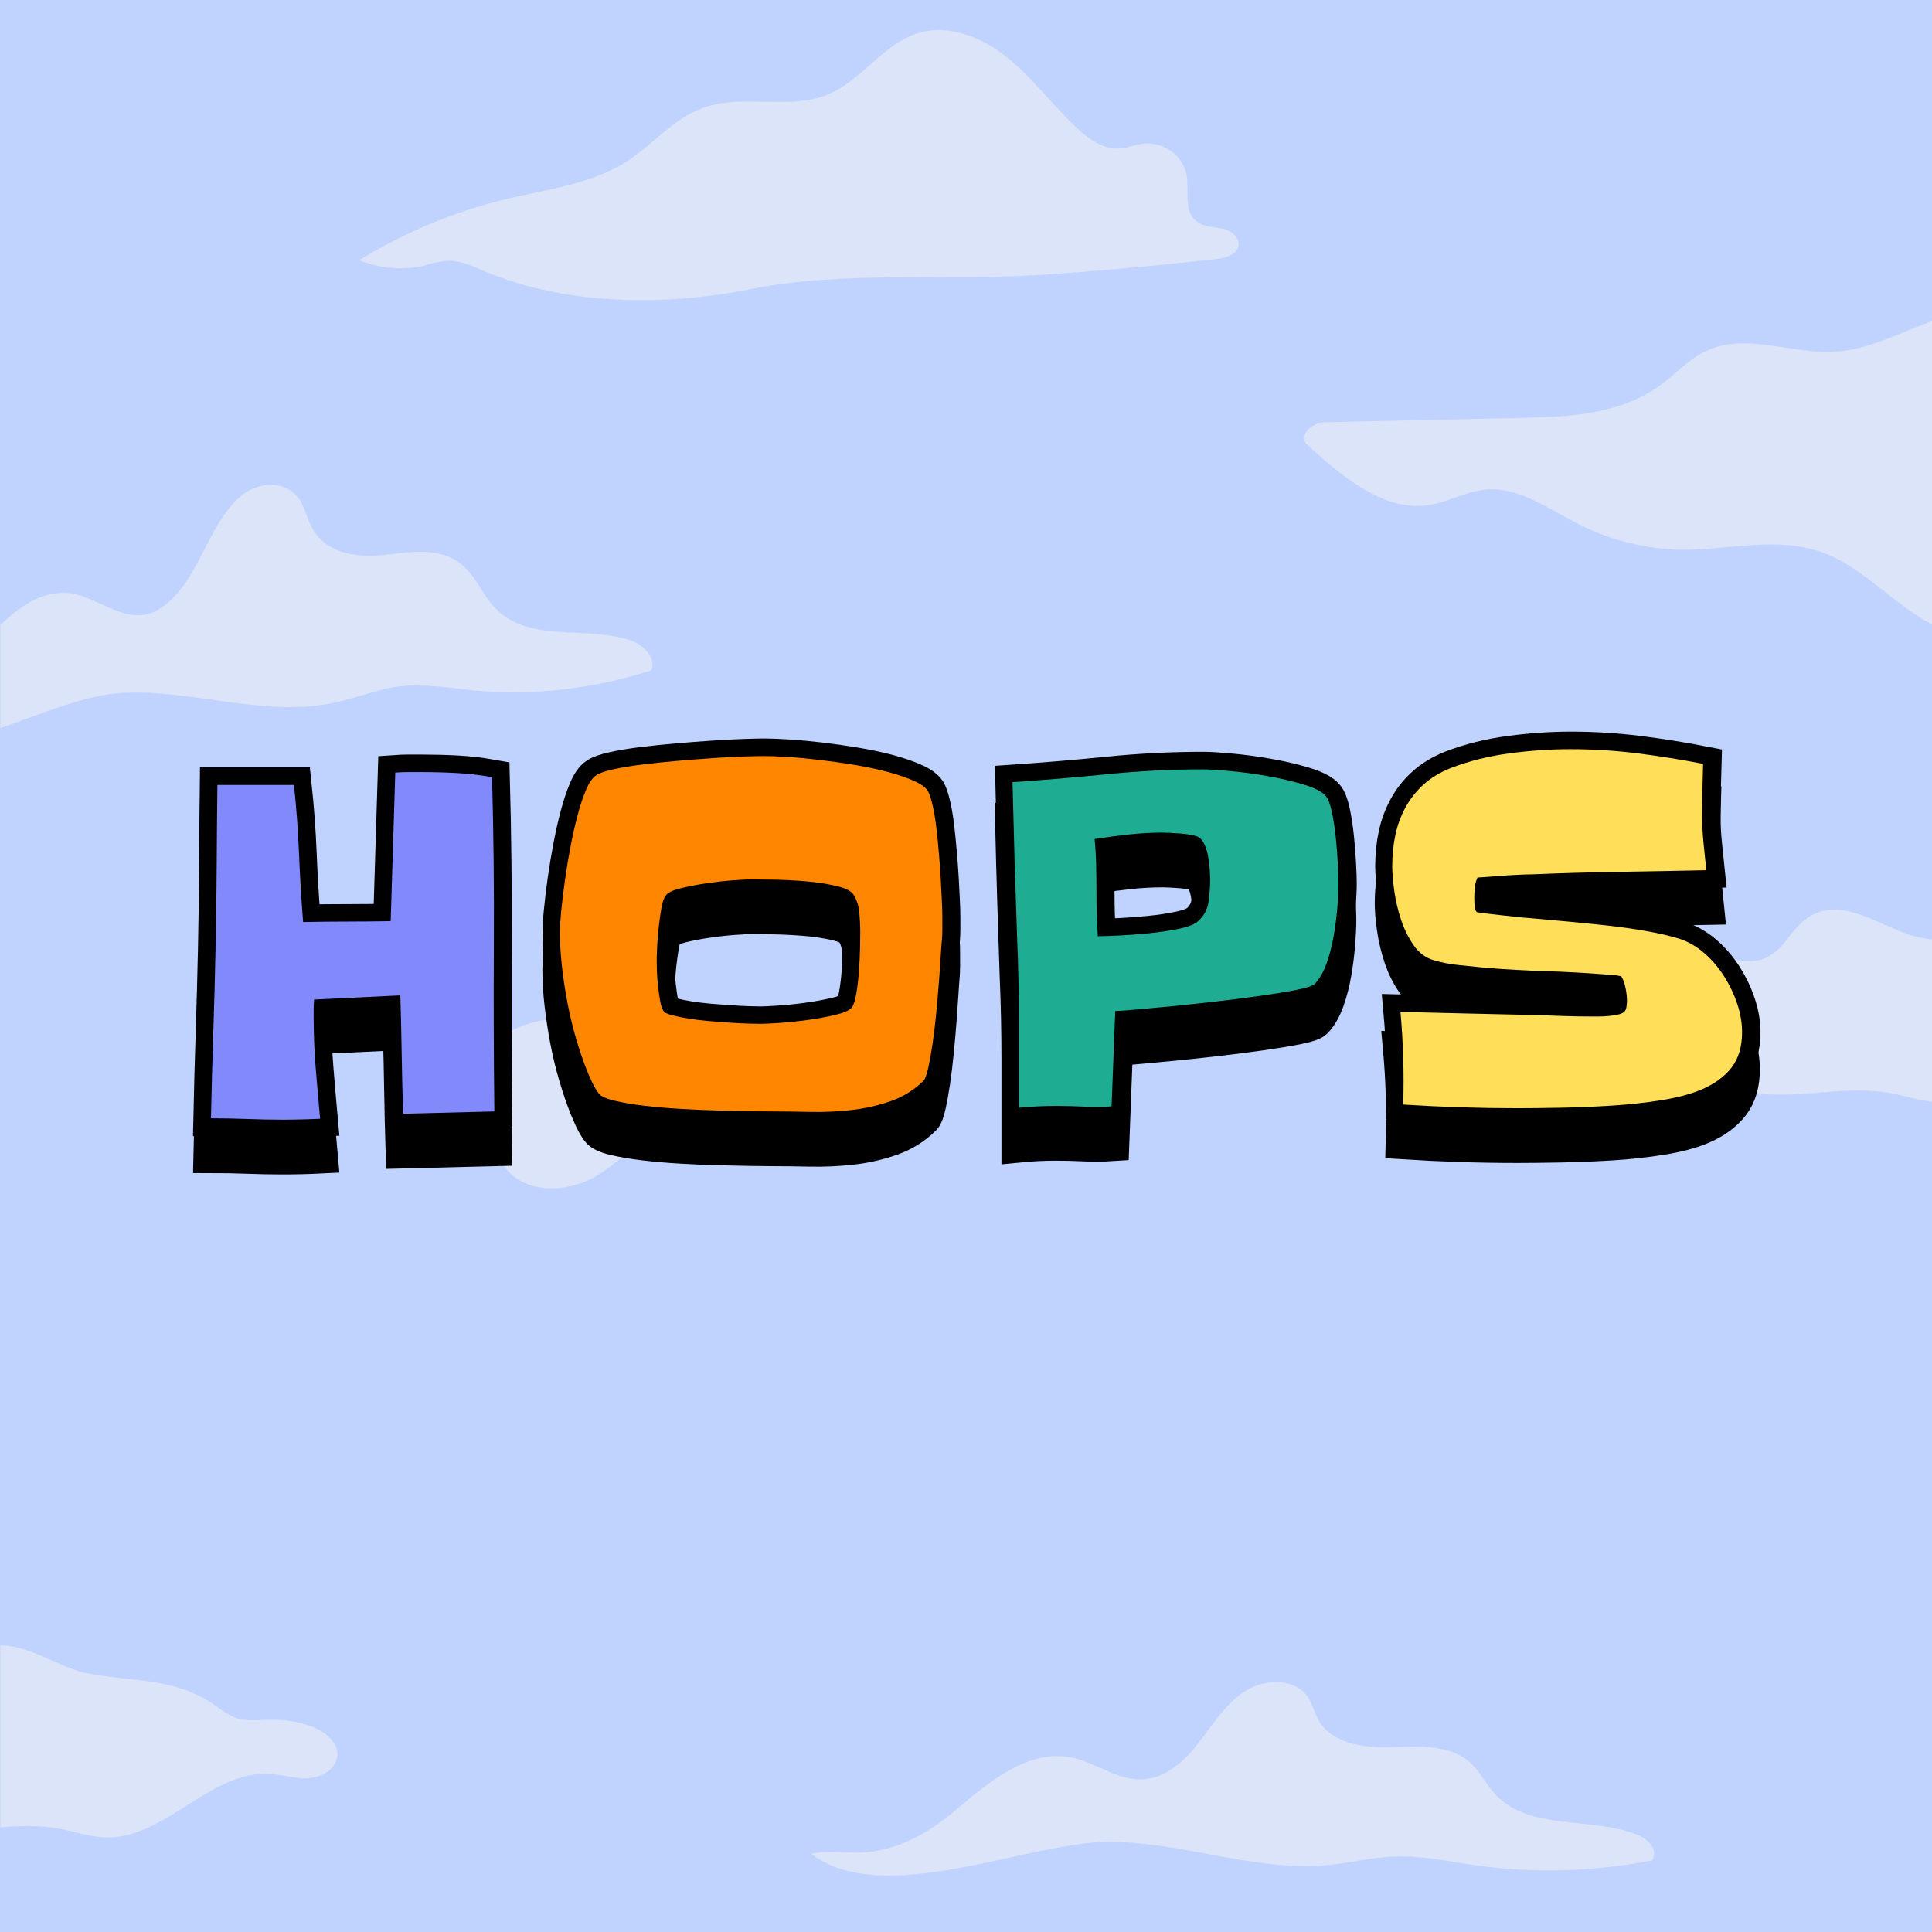 <svg xmlns="http://www.w3.org/2000/svg" xmlns:xlink="http://www.w3.org/1999/xlink" width="1080" zoomAndPan="magnify" viewBox="0 0 810 810" height="1080" preserveAspectRatio="xMidYMid meet" version="1.0"><defs><filter x="0%" y="0%" width="100%" height="100%" id="f3858936a3"><feColorMatrix values="0 0 0 0 1 0 0 0 0 1 0 0 0 0 1 0 0 0 1 0" color-interpolation-filters="sRGB"/></filter><g/><mask id="b209c3c0ce"><g filter="url(#f3858936a3)"><rect x="-81" width="972" fill="#000000" y="-81" height="972" fill-opacity="0.54"/></g></mask><clipPath id="a6bc23f95a"><path d="M 0 3 L 810 3 L 810 778 L 0 778 Z M 0 3 " clip-rule="nonzero"/></clipPath><clipPath id="f6b25be2c0"><rect x="0" width="810" y="0" height="792"/></clipPath></defs><rect x="-81" width="972" fill="#ffffff" y="-81" height="972" fill-opacity="1"/><rect x="-81" width="972" fill="#bfd3fe" y="-81" height="972" fill-opacity="1"/><g mask="url(#b209c3c0ce)"><g transform="matrix(1, 0, 0, 1, 0, 9)"><g clip-path="url(#f6b25be2c0)"><g clip-path="url(#a6bc23f95a)"><path fill="#f2f2f2" d="M 150.59 100.082 C 170.094 88.148 191.203 79.426 213.457 74.145 C 230.438 70.242 248.332 67.949 263.016 58.539 C 273.801 51.422 282.52 40.633 294.68 36.273 C 311.43 30.074 330.93 37.422 347.223 30.535 C 361.445 24.566 370.395 9.188 385.078 4.828 C 398.156 0.926 412.383 6.895 422.938 15.613 C 433.492 24.336 441.75 35.586 451.848 44.996 C 456.895 49.586 462.859 53.719 469.516 53.258 C 472.957 53.027 476.168 51.422 479.609 51.191 C 488.098 50.504 495.672 56.012 497.508 64.277 C 498.652 70.934 496.129 79.652 501.637 83.785 C 504.617 86.082 508.52 86.082 512.191 86.77 C 515.863 87.457 519.762 90.211 519.305 93.883 C 518.844 97.785 513.797 99.164 509.895 99.621 C 485.117 102.379 460.336 104.672 435.559 106.281 C 396.094 108.805 353.418 104.441 314.641 112.246 C 279.309 119.363 237.32 119.133 203.59 104.902 C 198.543 102.836 193.496 100.312 187.988 100.312 C 184.547 100.543 181.105 101.23 177.895 102.379 C 168.488 104.441 159.078 103.523 150.59 100.082 Z M 344.008 456.77 C 347.91 457.23 351.812 459.297 355.711 459.984 C 365.578 461.59 374.527 454.016 382.328 446.672 C 383.473 444.148 380.262 442.312 377.969 442.312 L 336.207 441.395 C 325.883 441.164 314.871 440.703 306.152 434.047 C 303.629 431.754 300.645 429.457 297.891 427.621 C 289.172 422.801 278.848 427.852 269.211 427.16 C 261.41 426.703 254.07 422.113 246.496 419.816 C 234.105 416.375 221.027 418.441 210.246 425.555 C 199.461 432.441 193.039 445.754 180.188 448.051 C 176.289 448.738 172.387 448.508 168.715 450.344 C 164.586 452.41 162.52 457 163.211 461.59 C 164.355 465.492 168.027 467.328 171.242 468.477 C 183.172 472.84 196.02 474.902 208.867 474.676 C 211.852 484.316 220.801 488.676 229.059 489.133 C 236.859 489.594 244.434 487.527 251.086 483.398 C 257.738 479.266 263.707 472.84 270.816 469.855 C 280.914 465.723 291.695 469.164 302.25 468.938 C 309.824 468.707 316.938 466.871 323.82 463.656 C 330.242 460.902 336.898 455.852 344.008 456.77 Z M 897.652 405.816 C 892.832 404.207 887.559 403.52 882.508 403.52 C 877.23 403.52 871.727 404.438 866.906 402.602 C 863.695 401.227 860.711 399.16 857.957 397.094 C 841.211 385.617 823.543 387.684 804.727 384.012 C 790.043 381.027 772.605 365.648 757.922 375.746 C 751.27 380.109 748.055 388.832 740.945 392.273 C 727.176 399.16 709.512 382.633 695.973 390.207 C 691.383 392.961 688.633 397.781 684.961 401.914 C 667.523 421.195 635.172 413.621 611.77 424.867 C 605.344 428.078 598.918 433.816 598.918 440.934 C 610.16 438.867 621.633 439.785 632.418 443.688 C 637.234 445.754 642.055 447.359 646.871 448.738 C 659.492 451.492 672.57 446.211 685.418 444.836 C 704.922 442.77 724.422 449.426 743.926 449.887 C 760.445 450.344 776.965 446.211 793.258 449.426 C 799.68 450.574 805.875 452.867 812.301 453.098 C 837.539 454.016 856.582 424.867 881.59 426.473 C 886.867 426.703 891.918 428.539 897.191 428.309 C 902.469 428.078 908.207 425.324 909.582 420.277 C 911.648 413.621 904.305 407.883 897.652 405.816 Z M 49.176 281.641 C 79.691 279.344 110.438 292.199 140.496 285.543 C 149.215 283.707 157.703 280.262 166.422 278.887 C 177.207 277.508 187.988 279.344 198.773 280.492 C 223.781 282.789 249.02 279.805 273.113 272 C 275.176 266.949 270.129 261.902 265.77 260.062 C 246.039 252.262 220.801 262.129 205.887 243.996 C 202.215 239.406 199.461 233.438 195.332 229.309 C 186.383 220.125 173.305 222.191 161.832 223.57 C 150.359 224.945 136.363 223.57 130.398 211.402 C 128.793 208.191 127.875 204.52 126.27 201.535 C 120.535 191.664 107.914 192.582 100.113 199.699 C 92.312 206.812 87.723 217.832 82.219 227.93 C 76.711 238.031 69.367 247.668 59.73 248.816 C 49.637 249.965 40.457 241.703 30.363 239.867 C 12.238 236.883 -2.906 255.242 -15.984 271.082 C -26.078 283.246 -37.32 293.117 -51.547 295.871 C -59.117 297.246 -66.922 295.871 -74.262 298.625 C -42.598 324.562 15.449 284.395 49.176 281.641 Z M 686.336 760.211 C 666.832 752.406 640.906 758.832 626.684 742.996 C 623.012 739.094 620.715 734.043 616.816 730.371 C 608.328 722.336 595.02 723.027 583.316 723.484 C 571.617 723.945 557.621 721.879 552.344 711.32 C 550.965 708.566 550.277 705.582 548.672 703.055 C 543.625 694.562 530.773 694.562 522.285 699.844 C 513.797 705.121 508.75 713.844 502.555 721.648 C 496.59 729.453 488.328 736.797 478.461 737.027 C 468.137 737.258 459.418 729.91 449.324 727.844 C 431.199 724.172 414.676 737.945 400.684 749.879 C 389.898 759.062 377.738 766.176 363.281 767.555 C 355.48 768.242 347.68 766.406 340.109 768.242 C 370.395 791.426 431.199 762.965 465.613 763.191 C 496.59 763.422 526.875 776.047 557.848 772.832 C 566.797 771.914 575.516 769.621 584.465 769.391 C 595.477 768.93 606.262 771.227 617.273 772.832 C 642.285 776.508 667.98 775.816 692.762 770.996 C 695.285 766.176 690.695 761.816 686.336 760.211 Z M 966.484 184.777 C 959.371 181.105 951.57 181.566 944 179.957 C 918.992 175.367 906.371 149.43 885.262 135.66 C 863.695 121.656 837.996 117.066 814.363 124.184 C 799.453 128.773 784.996 137.496 769.625 138.414 C 750.809 139.789 730.617 129.461 713.41 139.102 C 707.445 142.316 702.625 147.594 697.121 151.727 C 679.914 164.809 658.344 165.727 637.926 166.188 L 555.785 168.023 C 551.195 168.023 545 171.926 547.297 176.746 C 562.668 190.977 580.562 205.895 599.609 202.684 C 607.41 201.305 614.75 197.172 622.551 196.254 C 636.547 194.879 649.395 204.52 662.246 210.945 C 675.324 217.602 689.777 221.043 704.234 221.504 C 724.883 221.734 746.449 215.305 765.953 223.34 C 779.949 229.078 791.648 241.473 804.727 249.734 C 817.578 258 832.719 261.902 847.863 260.98 C 864.152 260.062 881.82 251.113 887.555 232.52 C 912.566 232.98 937.574 228.617 961.207 220.355 C 967.633 218.059 974.973 214.387 977.039 206.582 C 979.562 197.863 973.598 188.449 966.484 184.777 Z M 129.254 714.305 C 124.434 712.695 119.156 712.008 114.109 712.008 C 108.832 712.008 103.324 712.926 98.508 711.09 C 95.297 709.711 92.312 707.648 89.559 705.582 C 72.809 694.105 55.145 696.172 36.328 692.496 C 21.645 689.516 4.207 674.137 -10.477 684.234 C -17.133 688.598 -20.344 697.316 -27.457 700.762 C -41.223 707.648 -58.891 691.121 -72.426 698.695 C -77.016 701.449 -79.77 706.27 -83.441 710.402 C -100.879 729.684 -133.23 722.105 -156.633 733.355 C -163.055 736.566 -169.48 742.305 -169.48 749.422 C -158.238 747.355 -146.766 748.273 -135.98 752.176 C -131.164 754.242 -126.344 755.848 -121.527 757.227 C -108.906 759.98 -95.828 754.699 -82.98 753.324 C -63.477 751.258 -43.977 757.914 -24.473 758.375 C -7.953 758.832 8.566 754.699 24.855 757.684 C 31.281 758.832 37.477 761.129 43.898 761.355 C 69.141 762.273 88.184 733.125 113.191 734.73 C 118.469 734.961 123.516 736.797 128.793 736.566 C 134.07 736.34 139.809 733.582 141.184 728.535 C 143.02 721.879 135.906 716.367 129.254 714.305 Z M 129.254 714.305 " fill-opacity="1" fill-rule="nonzero"/></g></g></g></g><path stroke-linecap="butt" transform="matrix(1.273, 0, 0, 1.273, 73.675, 275.888)" fill="none" stroke-linejoin="miter" d="M 104.97 161.547 L 74.913 162.302 C 74.711 155.756 74.56 149.262 74.459 142.817 C 74.361 136.376 74.207 129.879 74.008 123.336 L 45.611 124.695 C 45.513 125.702 45.461 126.684 45.461 127.638 C 45.461 128.596 45.461 129.529 45.461 130.434 C 45.461 136.072 45.688 141.685 46.142 147.273 C 46.593 152.862 47.072 158.426 47.575 163.962 C 45.562 164.064 43.524 164.14 41.459 164.189 C 39.394 164.242 37.356 164.266 35.343 164.266 C 31.414 164.266 27.465 164.189 23.487 164.039 C 19.51 163.889 15.557 163.812 11.629 163.812 C 11.832 154.449 12.083 145.183 12.384 136.023 C 12.688 126.859 12.939 117.597 13.139 108.231 C 13.341 99.07 13.467 90.007 13.516 81.046 C 13.569 72.085 13.642 63.071 13.743 54.009 L 38.967 54.009 C 39.774 61.561 40.326 69.09 40.627 76.59 C 40.931 84.09 41.382 91.618 41.987 99.168 C 46.82 99.07 51.605 99.018 56.337 99.018 C 61.069 99.018 65.903 98.969 70.835 98.867 L 72.345 49.933 C 73.756 49.832 75.14 49.78 76.5 49.78 C 77.859 49.78 79.243 49.78 80.652 49.78 C 84.682 49.78 88.631 49.881 92.51 50.084 C 96.386 50.283 100.287 50.737 104.215 51.443 C 104.719 69.869 104.918 88.218 104.82 106.494 C 104.719 124.769 104.768 143.121 104.97 161.547 Z M 252.527 97.508 C 252.527 98.818 252.527 100.101 252.527 101.359 C 252.527 102.618 252.478 103.851 252.377 105.06 C 252.276 106.067 252.15 107.829 251.999 110.345 C 251.849 112.865 251.646 115.759 251.395 119.03 C 251.143 122.302 250.842 125.751 250.489 129.375 C 250.137 133 249.734 136.348 249.28 139.42 C 248.826 142.492 248.35 145.134 247.847 147.35 C 247.344 149.566 246.837 150.925 246.334 151.429 C 243.314 154.449 239.714 156.689 235.538 158.15 C 231.358 159.607 227.003 160.589 222.473 161.093 C 217.94 161.596 213.411 161.799 208.878 161.697 C 204.348 161.596 200.119 161.547 196.191 161.547 C 194.884 161.547 192.668 161.522 189.547 161.47 C 186.426 161.421 182.875 161.344 178.898 161.246 C 174.92 161.145 170.768 160.967 166.438 160.715 C 162.107 160.464 158.057 160.111 154.279 159.66 C 150.504 159.205 147.232 158.653 144.461 157.996 C 141.693 157.343 139.956 156.511 139.25 155.504 C 138.446 154.396 137.74 153.19 137.136 151.88 C 136.534 150.573 135.979 149.314 135.475 148.105 C 134.168 144.781 132.959 141.234 131.851 137.456 C 130.743 133.681 129.813 129.805 129.055 125.828 C 128.3 121.85 127.699 117.898 127.245 113.969 C 126.79 110.044 126.563 106.319 126.563 102.796 C 126.563 100.881 126.717 98.389 127.017 95.317 C 127.321 92.248 127.723 88.924 128.227 85.349 C 128.73 81.776 129.334 78.124 130.037 74.399 C 130.743 70.673 131.523 67.199 132.379 63.977 C 133.235 60.757 134.168 57.962 135.175 55.595 C 136.181 53.229 137.289 51.643 138.495 50.839 C 139.502 50.133 141.365 49.479 144.084 48.875 C 146.803 48.27 149.976 47.742 153.6 47.288 C 157.225 46.837 161.101 46.432 165.229 46.082 C 169.359 45.729 173.285 45.425 177.01 45.173 C 180.736 44.922 184.109 44.747 187.128 44.646 C 190.151 44.544 192.367 44.495 193.776 44.495 C 195.688 44.495 198.281 44.596 201.552 44.796 C 204.827 44.998 208.375 45.327 212.202 45.778 C 216.028 46.232 219.905 46.785 223.833 47.441 C 227.758 48.095 231.407 48.875 234.783 49.78 C 238.155 50.688 241.049 51.695 243.465 52.803 C 245.883 53.911 247.393 55.117 247.997 56.427 C 248.501 57.535 248.98 59.119 249.431 61.184 C 249.885 63.249 250.262 65.588 250.563 68.206 C 250.867 70.827 251.143 73.595 251.395 76.513 C 251.646 79.435 251.849 82.228 251.999 84.898 C 252.15 87.564 252.276 90.007 252.377 92.223 C 252.478 94.436 252.527 96.2 252.527 97.508 Z M 225.493 102.492 C 225.493 100.478 225.392 98.339 225.189 96.075 C 224.99 93.807 224.336 91.818 223.228 90.109 C 222.421 88.899 220.485 87.942 217.413 87.236 C 214.341 86.533 210.968 86.03 207.294 85.726 C 203.618 85.425 200.067 85.25 196.645 85.198 C 193.22 85.149 190.805 85.122 189.396 85.122 C 188.288 85.122 186.349 85.223 183.581 85.425 C 180.813 85.628 177.891 85.953 174.819 86.407 C 171.75 86.859 168.905 87.414 166.287 88.068 C 163.67 88.721 162.058 89.504 161.454 90.409 C 160.849 91.115 160.37 92.447 160.018 94.411 C 159.668 96.375 159.364 98.49 159.112 100.755 C 158.861 103.02 158.686 105.186 158.584 107.249 C 158.483 109.314 158.434 110.799 158.434 111.705 C 158.434 112.512 158.459 113.718 158.508 115.329 C 158.56 116.94 158.686 118.604 158.885 120.313 C 159.088 122.025 159.315 123.637 159.566 125.146 C 159.818 126.656 160.196 127.764 160.699 128.47 C 161 128.973 161.908 129.428 163.418 129.83 C 164.928 130.232 166.766 130.609 168.93 130.962 C 171.093 131.315 173.386 131.591 175.801 131.794 C 178.219 131.993 180.561 132.171 182.826 132.322 C 185.091 132.472 187.104 132.573 188.865 132.622 C 190.63 132.675 191.861 132.699 192.567 132.699 C 193.776 132.699 195.866 132.598 198.836 132.398 C 201.804 132.196 204.928 131.867 208.2 131.416 C 211.471 130.962 214.491 130.41 217.262 129.753 C 220.03 129.099 221.816 128.32 222.624 127.414 C 223.228 126.709 223.731 125.223 224.134 122.958 C 224.536 120.69 224.839 118.226 225.039 115.556 C 225.241 112.889 225.367 110.321 225.416 107.853 C 225.468 105.386 225.493 103.6 225.493 102.492 Z M 383.018 86.18 C 383.018 88.396 382.892 91.063 382.64 94.184 C 382.389 97.305 381.987 100.478 381.434 103.701 C 380.879 106.923 380.099 109.943 379.093 112.763 C 378.086 115.581 376.828 117.796 375.315 119.408 C 374.713 120.113 372.774 120.792 369.502 121.448 C 366.228 122.102 362.303 122.756 357.721 123.409 C 353.139 124.066 348.232 124.695 342.996 125.3 C 337.757 125.901 332.801 126.432 328.118 126.883 C 323.435 127.338 319.384 127.715 315.959 128.016 C 312.537 128.32 310.37 128.47 309.465 128.47 L 308.256 159.887 C 305.135 160.086 302.063 160.111 299.043 159.96 C 296.023 159.81 292.951 159.733 289.83 159.733 C 287.817 159.733 285.804 159.785 283.787 159.887 C 281.774 159.985 279.761 160.138 277.748 160.338 C 277.748 150.873 277.748 141.51 277.748 132.245 C 277.748 122.983 277.545 113.62 277.143 104.155 C 276.842 95.596 276.563 87.086 276.311 78.628 C 276.06 70.17 275.836 61.663 275.633 53.104 C 286.003 52.398 296.45 51.517 306.973 50.461 C 317.493 49.402 327.992 48.875 338.463 48.875 C 340.277 48.875 343.146 49.049 347.072 49.402 C 351 49.755 355.127 50.311 359.458 51.066 C 363.788 51.821 367.79 52.751 371.463 53.858 C 375.14 54.966 377.583 56.225 378.789 57.633 C 379.596 58.542 380.274 60.303 380.83 62.921 C 381.382 65.539 381.812 68.332 382.112 71.302 C 382.413 74.273 382.64 77.17 382.794 79.987 C 382.944 82.808 383.018 84.87 383.018 86.18 Z M 340.728 85.122 C 340.728 84.216 340.679 83.059 340.578 81.651 C 340.476 80.239 340.301 78.855 340.05 77.495 C 339.798 76.136 339.421 74.878 338.917 73.721 C 338.414 72.56 337.757 71.732 336.953 71.229 C 336.45 70.925 335.643 70.673 334.538 70.474 C 333.43 70.271 332.27 70.121 331.064 70.019 C 329.855 69.918 328.698 69.844 327.59 69.792 C 326.482 69.743 325.675 69.719 325.172 69.719 C 321.446 69.719 317.72 69.918 313.995 70.32 C 310.269 70.725 306.494 71.229 302.667 71.833 C 302.971 74.853 303.146 77.824 303.198 80.742 C 303.247 83.664 303.272 86.582 303.272 89.504 C 303.272 94.236 303.422 99.018 303.726 103.851 C 305.033 103.851 307.301 103.775 310.521 103.624 C 313.743 103.474 317.116 103.222 320.642 102.869 C 324.165 102.516 327.489 102.013 330.61 101.359 C 333.731 100.706 335.845 99.825 336.953 98.717 C 338.767 97.004 339.847 94.915 340.2 92.447 C 340.553 89.983 340.728 87.54 340.728 85.122 Z M 515.927 135.418 C 515.927 140.252 514.77 144.152 512.453 147.123 C 510.136 150.094 506.864 152.484 502.635 154.298 C 499.112 155.808 494.681 156.99 489.344 157.846 C 484.007 158.702 478.471 159.307 472.732 159.66 C 466.99 160.013 461.352 160.237 455.816 160.338 C 450.276 160.439 445.645 160.488 441.92 160.488 C 435.576 160.488 429.309 160.39 423.116 160.187 C 416.923 159.985 410.657 159.684 404.313 159.282 C 404.614 149.01 404.313 138.84 403.405 128.771 C 410.957 128.973 418.482 129.148 425.986 129.302 C 433.486 129.452 441.014 129.627 448.564 129.83 C 451.486 129.931 454.429 130.032 457.399 130.13 C 460.37 130.232 463.365 130.284 466.388 130.284 C 466.892 130.284 467.646 130.284 468.653 130.284 C 469.66 130.284 470.715 130.232 471.823 130.13 C 472.931 130.032 473.965 129.879 474.92 129.679 C 475.877 129.477 476.608 129.176 477.111 128.771 C 477.513 128.369 477.765 127.792 477.866 127.034 C 477.967 126.279 478.016 125.601 478.016 124.996 C 478.016 123.888 477.866 122.553 477.562 120.994 C 477.261 119.432 476.807 118.149 476.206 117.143 C 476.104 117.041 475.776 116.94 475.224 116.842 C 474.668 116.741 474.039 116.664 473.333 116.615 C 472.63 116.563 471.977 116.514 471.372 116.461 C 470.768 116.412 470.415 116.388 470.313 116.388 C 463.869 115.884 457.451 115.532 451.056 115.329 C 444.663 115.13 438.243 114.777 431.801 114.273 C 428.88 113.969 425.885 113.669 422.813 113.368 C 419.744 113.064 416.899 112.512 414.281 111.705 C 411.761 111.002 409.622 109.415 407.861 106.948 C 406.099 104.48 404.691 101.66 403.632 98.49 C 402.576 95.317 401.818 92.122 401.367 88.899 C 400.913 85.677 400.686 82.958 400.686 80.742 C 400.686 77.118 401.039 73.668 401.744 70.397 C 402.45 67.125 403.583 64.078 405.142 61.261 C 406.704 58.44 408.692 55.948 411.108 53.785 C 413.526 51.618 416.494 49.832 420.02 48.42 C 426.059 46.106 432.529 44.495 439.428 43.59 C 446.324 42.681 452.946 42.23 459.29 42.23 C 466.738 42.23 474.091 42.681 481.34 43.59 C 488.589 44.495 495.838 45.652 503.089 47.061 C 502.988 49.982 502.911 52.876 502.862 55.746 C 502.813 58.615 502.786 61.512 502.786 64.431 C 502.786 67.353 502.939 70.296 503.24 73.266 C 503.541 76.237 503.844 79.183 504.145 82.102 C 494.579 82.304 485.041 82.479 475.524 82.63 C 466.011 82.783 456.417 83.059 446.753 83.461 C 445.544 83.461 443.908 83.513 441.843 83.612 C 439.781 83.713 437.792 83.839 435.877 83.989 C 433.965 84.143 432.305 84.268 430.893 84.367 C 429.484 84.468 428.779 84.52 428.779 84.52 C 428.275 85.628 427.974 86.76 427.873 87.917 C 427.772 89.074 427.723 90.259 427.723 91.465 C 427.723 92.07 427.747 92.825 427.796 93.733 C 427.849 94.638 428.076 95.344 428.478 95.847 C 428.579 95.949 429.435 96.099 431.043 96.299 C 432.655 96.501 434.444 96.704 436.408 96.903 C 438.369 97.106 440.232 97.305 441.996 97.508 C 443.758 97.71 444.838 97.812 445.243 97.812 C 448.564 98.112 452.468 98.465 456.948 98.867 C 461.429 99.269 466.011 99.724 470.691 100.227 C 475.374 100.73 479.879 101.359 484.209 102.114 C 488.54 102.869 492.314 103.75 495.537 104.757 C 498.455 105.763 501.15 107.35 503.617 109.516 C 506.085 111.68 508.224 114.197 510.037 117.066 C 511.848 119.935 513.284 122.958 514.34 126.129 C 515.399 129.302 515.927 132.398 515.927 135.418 Z M 515.927 135.418 " stroke="#000000" stroke-width="11.6" stroke-opacity="1" stroke-miterlimit="4"/><g fill="#000000" fill-opacity="1"><g transform="translate(73.675, 482.088)"><g><path d="M 133.609 -0.578 L 95.359 0.391 C 95.098 -7.941 94.898 -16.207 94.766 -24.406 C 94.641 -32.613 94.453 -40.883 94.203 -49.219 L 58.062 -47.484 C 57.926 -46.203 57.859 -44.953 57.859 -43.734 C 57.859 -42.516 57.859 -41.328 57.859 -40.172 C 57.859 -32.992 58.145 -25.848 58.719 -18.734 C 59.301 -11.629 59.914 -4.551 60.562 2.5 C 58 2.625 55.398 2.719 52.766 2.781 C 50.141 2.852 47.547 2.891 44.984 2.891 C 39.984 2.891 34.953 2.789 29.891 2.594 C 24.828 2.406 19.797 2.312 14.797 2.312 C 15.055 -9.613 15.379 -21.406 15.766 -33.062 C 16.148 -44.727 16.469 -56.52 16.719 -68.438 C 16.977 -80.102 17.141 -91.641 17.203 -103.047 C 17.266 -114.453 17.363 -125.922 17.5 -137.453 L 49.594 -137.453 C 50.625 -127.836 51.332 -118.254 51.719 -108.703 C 52.102 -99.16 52.676 -89.582 53.438 -79.969 C 59.594 -80.102 65.68 -80.172 71.703 -80.172 C 77.734 -80.172 83.883 -80.234 90.156 -80.359 L 92.078 -142.641 C 93.879 -142.773 95.645 -142.844 97.375 -142.844 C 99.102 -142.844 100.863 -142.844 102.656 -142.844 C 107.781 -142.844 112.812 -142.711 117.75 -142.453 C 122.688 -142.191 127.656 -141.613 132.656 -140.719 C 133.289 -117.27 133.539 -93.91 133.406 -70.641 C 133.281 -47.379 133.348 -24.023 133.609 -0.578 Z M 133.609 -0.578 "/></g></g></g><g fill="#000000" fill-opacity="1"><g transform="translate(223.044, 482.088)"><g><path d="M 172.062 -82.094 C 172.062 -80.426 172.062 -78.789 172.062 -77.188 C 172.062 -75.582 172 -74.008 171.875 -72.469 C 171.738 -71.188 171.57 -68.941 171.375 -65.734 C 171.188 -62.535 170.93 -58.852 170.609 -54.688 C 170.297 -50.531 169.914 -46.145 169.469 -41.531 C 169.02 -36.914 168.504 -32.648 167.922 -28.734 C 167.348 -24.828 166.738 -21.461 166.094 -18.641 C 165.457 -15.828 164.816 -14.098 164.172 -13.453 C 160.328 -9.609 155.742 -6.754 150.422 -4.891 C 145.109 -3.035 139.566 -1.785 133.797 -1.141 C 128.035 -0.504 122.27 -0.25 116.5 -0.375 C 110.727 -0.508 105.348 -0.578 100.359 -0.578 C 98.691 -0.578 95.867 -0.609 91.891 -0.672 C 87.922 -0.734 83.406 -0.828 78.344 -0.953 C 73.281 -1.086 67.992 -1.312 62.484 -1.625 C 56.973 -1.945 51.812 -2.395 47 -2.969 C 42.195 -3.551 38.031 -4.258 34.5 -5.094 C 30.977 -5.926 28.77 -6.984 27.875 -8.266 C 26.852 -9.672 25.957 -11.207 25.188 -12.875 C 24.414 -14.539 23.707 -16.145 23.062 -17.688 C 21.395 -21.914 19.859 -26.43 18.453 -31.234 C 17.047 -36.047 15.859 -40.984 14.891 -46.047 C 13.93 -51.109 13.164 -56.133 12.594 -61.125 C 12.02 -66.125 11.734 -70.867 11.734 -75.359 C 11.734 -77.797 11.922 -80.969 12.297 -84.875 C 12.68 -88.781 13.191 -93.008 13.828 -97.562 C 14.473 -102.113 15.242 -106.758 16.141 -111.5 C 17.047 -116.238 18.039 -120.66 19.125 -124.766 C 20.219 -128.867 21.406 -132.426 22.688 -135.438 C 23.969 -138.445 25.379 -140.469 26.922 -141.5 C 28.203 -142.395 30.57 -143.223 34.031 -143.984 C 37.488 -144.754 41.523 -145.426 46.141 -146 C 50.754 -146.582 55.688 -147.098 60.938 -147.547 C 66.195 -147.992 71.195 -148.379 75.938 -148.703 C 80.676 -149.023 84.969 -149.25 88.812 -149.375 C 92.656 -149.5 95.477 -149.562 97.281 -149.562 C 99.707 -149.562 103.004 -149.43 107.172 -149.172 C 111.336 -148.922 115.852 -148.504 120.719 -147.922 C 125.594 -147.348 130.531 -146.645 135.531 -145.812 C 140.531 -144.977 145.176 -143.984 149.469 -142.828 C 153.758 -141.68 157.441 -140.398 160.516 -138.984 C 163.598 -137.578 165.523 -136.039 166.297 -134.375 C 166.93 -132.969 167.535 -130.953 168.109 -128.328 C 168.691 -125.703 169.176 -122.723 169.562 -119.391 C 169.945 -116.055 170.297 -112.531 170.609 -108.812 C 170.93 -105.094 171.188 -101.535 171.375 -98.141 C 171.57 -94.742 171.734 -91.633 171.859 -88.812 C 171.992 -86 172.062 -83.758 172.062 -82.094 Z M 137.641 -75.75 C 137.641 -78.312 137.508 -81.031 137.25 -83.906 C 137 -86.789 136.172 -89.328 134.766 -91.516 C 133.734 -93.047 131.266 -94.258 127.359 -95.156 C 123.453 -96.051 119.16 -96.691 114.484 -97.078 C 109.805 -97.461 105.285 -97.688 100.922 -97.75 C 96.566 -97.82 93.492 -97.859 91.703 -97.859 C 90.297 -97.859 87.828 -97.727 84.297 -97.469 C 80.773 -97.207 77.055 -96.789 73.141 -96.219 C 69.234 -95.645 65.613 -94.941 62.281 -94.109 C 58.957 -93.273 56.91 -92.281 56.141 -91.125 C 55.367 -90.227 54.758 -88.531 54.312 -86.031 C 53.863 -83.531 53.477 -80.836 53.156 -77.953 C 52.832 -75.066 52.609 -72.312 52.484 -69.688 C 52.359 -67.062 52.297 -65.172 52.297 -64.016 C 52.297 -62.992 52.328 -61.457 52.391 -59.406 C 52.453 -57.352 52.609 -55.238 52.859 -53.062 C 53.117 -50.883 53.41 -48.832 53.734 -46.906 C 54.055 -44.988 54.535 -43.578 55.172 -42.672 C 55.555 -42.035 56.707 -41.457 58.625 -40.938 C 60.551 -40.426 62.891 -39.945 65.641 -39.5 C 68.398 -39.051 71.316 -38.695 74.391 -38.438 C 77.473 -38.188 80.453 -37.961 83.328 -37.766 C 86.211 -37.578 88.773 -37.453 91.016 -37.391 C 93.266 -37.328 94.836 -37.297 95.734 -37.297 C 97.273 -37.297 99.938 -37.422 103.719 -37.672 C 107.5 -37.93 111.473 -38.348 115.641 -38.922 C 119.805 -39.504 123.648 -40.211 127.172 -41.047 C 130.691 -41.879 132.969 -42.875 134 -44.031 C 134.77 -44.926 135.41 -46.812 135.922 -49.688 C 136.43 -52.57 136.812 -55.711 137.062 -59.109 C 137.32 -62.504 137.484 -65.77 137.547 -68.906 C 137.609 -72.051 137.641 -74.332 137.641 -75.75 Z M 137.641 -75.75 "/></g></g></g><g fill="#000000" fill-opacity="1"><g transform="translate(406.825, 482.088)"><g><path d="M 154.375 -96.5 C 154.375 -93.688 154.211 -90.289 153.891 -86.312 C 153.566 -82.344 153.051 -78.305 152.344 -74.203 C 151.645 -70.109 150.656 -66.266 149.375 -62.672 C 148.094 -59.086 146.488 -56.27 144.562 -54.219 C 143.801 -53.32 141.336 -52.457 137.172 -51.625 C 133.004 -50.789 128.004 -49.957 122.172 -49.125 C 116.336 -48.289 110.086 -47.488 103.422 -46.719 C 96.766 -45.945 90.453 -45.27 84.484 -44.688 C 78.523 -44.113 73.367 -43.633 69.016 -43.25 C 64.66 -42.863 61.906 -42.672 60.75 -42.672 L 59.219 -2.688 C 55.238 -2.438 51.328 -2.406 47.484 -2.594 C 43.641 -2.789 39.727 -2.891 35.75 -2.891 C 33.188 -2.891 30.625 -2.82 28.062 -2.688 C 25.5 -2.562 22.938 -2.367 20.375 -2.109 C 20.375 -14.16 20.375 -26.082 20.375 -37.875 C 20.375 -49.664 20.117 -61.582 19.609 -73.625 C 19.223 -84.52 18.867 -95.348 18.547 -106.109 C 18.234 -116.879 17.945 -127.711 17.688 -138.609 C 30.883 -139.504 44.18 -140.625 57.578 -141.969 C 70.973 -143.312 84.332 -143.984 97.656 -143.984 C 99.969 -143.984 103.617 -143.758 108.609 -143.312 C 113.609 -142.863 118.863 -142.16 124.375 -141.203 C 129.895 -140.242 134.992 -139.055 139.672 -137.641 C 144.348 -136.234 147.453 -134.633 148.984 -132.844 C 150.016 -131.688 150.879 -129.441 151.578 -126.109 C 152.285 -122.773 152.832 -119.219 153.219 -115.438 C 153.602 -111.656 153.891 -107.969 154.078 -104.375 C 154.273 -100.789 154.375 -98.164 154.375 -96.5 Z M 100.547 -97.859 C 100.547 -99.004 100.477 -100.473 100.344 -102.266 C 100.219 -104.066 99.992 -105.832 99.672 -107.562 C 99.359 -109.289 98.879 -110.891 98.234 -112.359 C 97.598 -113.836 96.766 -114.898 95.734 -115.547 C 95.098 -115.922 94.07 -116.238 92.656 -116.5 C 91.25 -116.758 89.773 -116.953 88.234 -117.078 C 86.703 -117.203 85.227 -117.297 83.812 -117.359 C 82.406 -117.43 81.383 -117.469 80.75 -117.469 C 76 -117.469 71.254 -117.207 66.516 -116.688 C 61.773 -116.176 56.969 -115.535 52.094 -114.766 C 52.477 -110.922 52.703 -107.141 52.766 -103.422 C 52.836 -99.711 52.875 -96 52.875 -92.281 C 52.875 -86.258 53.062 -80.172 53.438 -74.016 C 55.102 -74.016 57.988 -74.109 62.094 -74.297 C 66.195 -74.492 70.488 -74.816 74.969 -75.266 C 79.457 -75.711 83.688 -76.352 87.656 -77.188 C 91.633 -78.02 94.328 -79.141 95.734 -80.547 C 98.047 -82.723 99.426 -85.379 99.875 -88.516 C 100.32 -91.66 100.547 -94.773 100.547 -97.859 Z M 100.547 -97.859 "/></g></g></g><g fill="#000000" fill-opacity="1"><g transform="translate(571.958, 482.088)"><g><path d="M 158.406 -33.828 C 158.406 -27.68 156.93 -22.719 153.984 -18.938 C 151.035 -15.156 146.875 -12.109 141.5 -9.797 C 137.008 -7.879 131.367 -6.375 124.578 -5.281 C 117.785 -4.195 110.734 -3.43 103.422 -2.984 C 96.117 -2.535 88.941 -2.242 81.891 -2.109 C 74.848 -1.984 68.953 -1.922 64.203 -1.922 C 56.129 -1.922 48.148 -2.047 40.266 -2.297 C 32.391 -2.555 24.414 -2.941 16.344 -3.453 C 16.727 -16.523 16.344 -29.473 15.188 -42.297 C 24.801 -42.035 34.379 -41.805 43.922 -41.609 C 53.473 -41.422 63.055 -41.203 72.672 -40.953 C 76.391 -40.816 80.141 -40.688 83.922 -40.562 C 87.703 -40.438 91.516 -40.375 95.359 -40.375 C 95.992 -40.375 96.953 -40.375 98.234 -40.375 C 99.516 -40.375 100.859 -40.438 102.266 -40.562 C 103.68 -40.688 105 -40.879 106.219 -41.141 C 107.438 -41.398 108.363 -41.785 109 -42.297 C 109.508 -42.805 109.828 -43.539 109.953 -44.5 C 110.086 -45.469 110.156 -46.332 110.156 -47.094 C 110.156 -48.508 109.961 -50.207 109.578 -52.188 C 109.191 -54.176 108.613 -55.812 107.844 -57.094 C 107.719 -57.227 107.301 -57.359 106.594 -57.484 C 105.895 -57.609 105.094 -57.703 104.188 -57.766 C 103.289 -57.828 102.457 -57.891 101.688 -57.953 C 100.926 -58.023 100.484 -58.062 100.359 -58.062 C 92.148 -58.695 83.977 -59.141 75.844 -59.391 C 67.707 -59.648 59.535 -60.102 51.328 -60.75 C 47.609 -61.133 43.797 -61.52 39.891 -61.906 C 35.984 -62.289 32.363 -62.992 29.031 -64.016 C 25.82 -64.91 23.098 -66.926 20.859 -70.062 C 18.617 -73.207 16.82 -76.797 15.469 -80.828 C 14.125 -84.867 13.164 -88.941 12.594 -93.047 C 12.02 -97.148 11.734 -100.609 11.734 -103.422 C 11.734 -108.035 12.18 -112.426 13.078 -116.594 C 13.973 -120.758 15.41 -124.633 17.391 -128.219 C 19.379 -131.812 21.91 -134.984 24.984 -137.734 C 28.066 -140.492 31.848 -142.77 36.328 -144.562 C 44.023 -147.508 52.258 -149.562 61.031 -150.719 C 69.812 -151.875 78.238 -152.453 86.312 -152.453 C 95.801 -152.453 105.16 -151.875 114.391 -150.719 C 123.617 -149.562 132.844 -148.086 142.062 -146.297 C 141.938 -142.578 141.844 -138.891 141.781 -135.234 C 141.719 -131.586 141.688 -127.906 141.688 -124.188 C 141.688 -120.469 141.879 -116.719 142.266 -112.938 C 142.648 -109.156 143.035 -105.41 143.422 -101.703 C 131.242 -101.441 119.098 -101.211 106.984 -101.016 C 94.867 -100.828 82.66 -100.477 70.359 -99.969 C 68.828 -99.969 66.742 -99.898 64.109 -99.766 C 61.484 -99.641 58.953 -99.477 56.516 -99.281 C 54.086 -99.094 51.973 -98.938 50.172 -98.812 C 48.379 -98.688 47.484 -98.625 47.484 -98.625 C 46.836 -97.207 46.453 -95.758 46.328 -94.281 C 46.203 -92.812 46.141 -91.312 46.141 -89.781 C 46.141 -89.008 46.172 -88.047 46.234 -86.891 C 46.297 -85.742 46.582 -84.848 47.094 -84.203 C 47.227 -84.078 48.316 -83.883 50.359 -83.625 C 52.41 -83.375 54.688 -83.117 57.188 -82.859 C 59.688 -82.598 62.055 -82.336 64.297 -82.078 C 66.547 -81.828 67.926 -81.703 68.438 -81.703 C 72.664 -81.316 77.629 -80.867 83.328 -80.359 C 89.035 -79.848 94.867 -79.27 100.828 -78.625 C 106.785 -77.988 112.52 -77.188 118.031 -76.219 C 123.551 -75.258 128.359 -74.141 132.453 -72.859 C 136.172 -71.578 139.598 -69.555 142.734 -66.797 C 145.879 -64.047 148.602 -60.844 150.906 -57.188 C 153.219 -53.539 155.047 -49.695 156.391 -45.656 C 157.734 -41.625 158.406 -37.68 158.406 -33.828 Z M 158.406 -33.828 "/></g></g></g><path stroke-linecap="butt" transform="matrix(0.665, 0, 0, 0.665, 73.645, 259.169)" fill="none" stroke-linejoin="miter" d="M 201.018 311.13 L 143.464 312.581 C 143.076 300.045 142.788 287.61 142.595 275.268 C 142.401 262.926 142.113 250.49 141.725 237.954 L 87.35 240.558 C 87.156 242.485 87.062 244.366 87.062 246.2 C 87.062 248.028 87.062 249.814 87.062 251.548 C 87.062 262.35 87.497 273.099 88.361 283.801 C 89.231 294.503 90.148 305.153 91.111 315.761 C 87.256 315.955 83.348 316.096 79.398 316.196 C 75.443 316.29 71.541 316.337 67.68 316.337 C 60.163 316.337 52.593 316.196 44.976 315.908 C 37.36 315.614 29.79 315.473 22.273 315.473 C 22.655 297.536 23.137 279.799 23.719 262.25 C 24.295 244.701 24.777 226.964 25.165 209.033 C 25.547 191.484 25.788 174.129 25.888 156.968 C 25.982 139.807 26.129 122.546 26.323 105.197 L 74.626 105.197 C 76.166 119.655 77.224 134.071 77.806 148.435 C 78.382 162.798 79.252 177.215 80.409 191.678 C 89.666 191.484 98.822 191.39 107.885 191.39 C 116.947 191.39 126.203 191.29 135.654 191.096 L 138.545 97.387 C 141.243 97.193 143.893 97.099 146.497 97.099 C 149.1 97.099 151.751 97.099 154.454 97.099 C 162.165 97.099 169.735 97.287 177.158 97.675 C 184.58 98.062 192.056 98.926 199.573 100.278 C 200.537 135.564 200.924 170.709 200.73 205.707 C 200.537 240.705 200.636 275.844 201.018 311.13 Z M 201.018 311.13 " stroke="#000000" stroke-width="22.214" stroke-opacity="1" stroke-miterlimit="4"/><path stroke-linecap="butt" transform="matrix(0.665, 0, 0, 0.665, 73.645, 259.169)" fill="none" stroke-linejoin="miter" d="M 483.617 188.493 C 483.617 191.002 483.617 193.459 483.617 195.869 C 483.617 198.284 483.523 200.641 483.329 202.956 C 483.135 204.884 482.894 208.257 482.606 213.083 C 482.318 217.902 481.93 223.444 481.448 229.715 C 480.967 235.98 480.391 242.585 479.715 249.526 C 479.039 256.467 478.269 262.879 477.399 268.762 C 476.529 274.639 475.618 279.699 474.655 283.942 C 473.685 288.186 472.721 290.789 471.757 291.753 C 465.974 297.536 459.08 301.826 451.082 304.624 C 443.077 307.421 434.738 309.302 426.057 310.266 C 417.383 311.229 408.708 311.611 400.028 311.423 C 391.353 311.229 383.254 311.13 375.732 311.13 C 373.228 311.13 368.985 311.083 363.008 310.989 C 357.031 310.889 350.231 310.748 342.615 310.554 C 334.998 310.36 327.046 310.025 318.754 309.543 C 310.461 309.061 302.698 308.385 295.469 307.515 C 288.24 306.651 281.969 305.587 276.668 304.336 C 271.367 303.084 268.04 301.491 266.689 299.564 C 265.149 297.442 263.797 295.126 262.639 292.623 C 261.482 290.113 260.424 287.704 259.46 285.388 C 256.95 279.029 254.641 272.229 252.519 265 C 250.398 257.766 248.611 250.343 247.165 242.726 C 245.719 235.11 244.562 227.54 243.698 220.023 C 242.828 212.501 242.393 205.366 242.393 198.619 C 242.393 194.958 242.681 190.18 243.263 184.303 C 243.839 178.42 244.609 172.055 245.572 165.214 C 246.542 158.367 247.694 151.379 249.046 144.244 C 250.398 137.11 251.89 130.457 253.53 124.286 C 255.17 118.115 256.95 112.761 258.878 108.23 C 260.806 103.699 262.927 100.666 265.243 99.12 C 267.171 97.769 270.738 96.517 275.945 95.359 C 281.152 94.201 287.223 93.19 294.17 92.326 C 301.111 91.457 308.533 90.687 316.438 90.011 C 324.343 89.335 331.865 88.759 339 88.271 C 346.135 87.789 352.594 87.454 358.377 87.26 C 364.166 87.066 368.403 86.972 371.107 86.972 C 374.768 86.972 379.734 87.166 385.999 87.548 C 392.27 87.936 399.064 88.565 406.392 89.429 C 413.721 90.299 421.144 91.357 428.661 92.614 C 436.183 93.866 443.171 95.359 449.63 97.099 C 456.095 98.832 461.637 100.76 466.262 102.882 C 470.893 105.003 473.785 107.313 474.943 109.822 C 475.906 111.944 476.823 114.983 477.687 118.932 C 478.557 122.887 479.28 127.371 479.856 132.385 C 480.438 137.398 480.967 142.699 481.448 148.294 C 481.93 153.883 482.318 159.237 482.606 164.344 C 482.894 169.451 483.135 174.129 483.329 178.373 C 483.523 182.616 483.617 185.989 483.617 188.493 Z M 431.846 198.037 C 431.846 194.182 431.652 190.086 431.264 185.748 C 430.882 181.411 429.624 177.603 427.509 174.323 C 425.963 172.008 422.249 170.174 416.372 168.828 C 410.489 167.476 404.03 166.513 396.989 165.937 C 389.954 165.355 383.155 165.02 376.602 164.92 C 370.043 164.826 365.418 164.779 362.714 164.779 C 360.598 164.779 356.884 164.973 351.583 165.355 C 346.276 165.743 340.687 166.366 334.804 167.236 C 328.927 168.105 323.479 169.163 318.466 170.415 C 313.453 171.673 310.367 173.165 309.209 174.899 C 308.052 176.251 307.135 178.807 306.459 182.569 C 305.783 186.324 305.207 190.374 304.725 194.717 C 304.243 199.054 303.902 203.197 303.714 207.153 C 303.52 211.102 303.42 213.946 303.42 215.686 C 303.42 217.226 303.473 219.541 303.567 222.627 C 303.661 225.712 303.902 228.892 304.29 232.171 C 304.678 235.451 305.107 238.536 305.595 241.428 C 306.077 244.319 306.8 246.441 307.764 247.787 C 308.34 248.75 310.073 249.62 312.965 250.39 C 315.862 251.166 319.377 251.889 323.526 252.559 C 327.669 253.235 332.059 253.769 336.685 254.151 C 341.316 254.539 345.794 254.874 350.137 255.162 C 354.474 255.456 358.33 255.644 361.703 255.744 C 365.077 255.838 367.439 255.885 368.791 255.885 C 371.107 255.885 375.103 255.697 380.792 255.309 C 386.481 254.921 392.458 254.298 398.729 253.429 C 404.994 252.559 410.777 251.501 416.084 250.249 C 421.385 248.991 424.805 247.499 426.351 245.765 C 427.509 244.413 428.473 241.569 429.242 237.231 C 430.012 232.894 430.588 228.169 430.976 223.062 C 431.364 217.949 431.605 213.03 431.699 208.31 C 431.799 203.585 431.846 200.159 431.846 198.037 Z M 431.846 198.037 " stroke="#000000" stroke-width="22.214" stroke-opacity="1" stroke-miterlimit="4"/><path stroke-linecap="butt" transform="matrix(0.665, 0, 0, 0.665, 73.645, 259.169)" fill="none" stroke-linejoin="miter" d="M 733.522 166.801 C 733.522 171.044 733.281 176.157 732.799 182.134 C 732.317 188.111 731.547 194.182 730.489 200.353 C 729.425 206.524 727.933 212.307 726.005 217.708 C 724.077 223.109 721.668 227.352 718.77 230.437 C 717.618 231.783 713.904 233.088 707.639 234.34 C 701.368 235.592 693.851 236.843 685.077 238.101 C 676.303 239.353 666.905 240.558 656.873 241.716 C 646.847 242.873 637.349 243.884 628.387 244.754 C 619.418 245.618 611.661 246.341 605.102 246.923 C 598.549 247.499 594.4 247.787 592.666 247.787 L 590.35 307.95 C 584.373 308.338 578.491 308.385 572.708 308.097 C 566.924 307.803 561.042 307.662 555.065 307.662 C 551.209 307.662 547.348 307.756 543.493 307.95 C 539.637 308.144 535.782 308.432 531.927 308.82 C 531.927 290.695 531.927 272.758 531.927 255.021 C 531.927 237.278 531.539 219.347 530.769 201.223 C 530.187 184.831 529.658 168.54 529.176 152.343 C 528.694 136.146 528.259 119.849 527.877 103.458 C 547.736 102.112 567.741 100.425 587.894 98.397 C 608.04 96.376 628.146 95.359 648.198 95.359 C 651.672 95.359 657.167 95.7 664.684 96.376 C 672.206 97.046 680.111 98.109 688.403 99.555 C 696.696 101.001 704.36 102.782 711.394 104.903 C 718.435 107.025 723.113 109.435 725.423 112.138 C 726.969 113.872 728.268 117.245 729.331 122.258 C 730.389 127.271 731.212 132.625 731.788 138.314 C 732.37 144.003 732.799 149.546 733.093 154.941 C 733.381 160.342 733.522 164.297 733.522 166.801 Z M 652.536 164.779 C 652.536 163.045 652.442 160.824 652.248 158.126 C 652.054 155.428 651.719 152.772 651.237 150.169 C 650.755 147.571 650.032 145.155 649.068 142.94 C 648.104 140.724 646.847 139.131 645.307 138.168 C 644.343 137.592 642.797 137.11 640.676 136.722 C 638.56 136.334 636.338 136.046 634.029 135.852 C 631.713 135.664 629.492 135.517 627.376 135.417 C 625.254 135.323 623.709 135.276 622.745 135.276 C 615.61 135.276 608.475 135.664 601.341 136.434 C 594.206 137.204 586.977 138.168 579.648 139.325 C 580.23 145.108 580.565 150.797 580.659 156.392 C 580.759 161.981 580.806 167.576 580.806 173.165 C 580.806 182.228 581.094 191.39 581.676 200.641 C 584.18 200.641 588.517 200.5 594.688 200.212 C 600.859 199.918 607.318 199.436 614.07 198.766 C 620.817 198.09 627.182 197.126 633.159 195.869 C 639.136 194.617 643.185 192.93 645.307 190.808 C 648.774 187.529 650.849 183.533 651.525 178.807 C 652.201 174.082 652.536 169.404 652.536 164.779 Z M 652.536 164.779 " stroke="#000000" stroke-width="22.214" stroke-opacity="1" stroke-miterlimit="4"/><path stroke-linecap="butt" transform="matrix(0.665, 0, 0, 0.665, 73.645, 259.169)" fill="none" stroke-linejoin="miter" d="M 988.069 261.092 C 988.069 270.349 985.848 277.824 981.416 283.507 C 976.979 289.196 970.714 293.78 962.615 297.248 C 955.863 300.139 947.382 302.408 937.162 304.048 C 926.942 305.687 916.334 306.839 905.343 307.515 C 894.353 308.191 883.557 308.626 872.949 308.82 C 862.347 309.014 853.473 309.108 846.338 309.108 C 834.19 309.108 822.189 308.914 810.329 308.532 C 798.469 308.144 786.468 307.562 774.32 306.792 C 774.896 287.128 774.32 267.651 772.586 248.368 C 787.044 248.75 801.46 249.091 815.824 249.379 C 830.193 249.667 844.604 250.008 859.067 250.39 C 864.657 250.584 870.299 250.778 875.988 250.972 C 881.677 251.166 887.413 251.26 893.196 251.26 C 894.159 251.26 895.605 251.26 897.533 251.26 C 899.461 251.26 901.488 251.166 903.61 250.972 C 905.731 250.778 907.706 250.49 909.54 250.102 C 911.367 249.72 912.766 249.138 913.73 248.368 C 914.506 247.599 914.988 246.488 915.176 245.042 C 915.37 243.596 915.47 242.292 915.47 241.134 C 915.47 239.018 915.176 236.461 914.6 233.47 C 914.024 230.484 913.154 228.022 911.996 226.094 C 911.802 225.906 911.179 225.712 910.116 225.518 C 909.058 225.324 907.853 225.178 906.501 225.083 C 905.15 224.989 903.898 224.89 902.74 224.795 C 901.582 224.696 900.912 224.649 900.718 224.649 C 888.376 223.685 876.082 223.009 863.84 222.627 C 851.592 222.239 839.303 221.563 826.961 220.599 C 821.366 220.023 815.63 219.441 809.753 218.866 C 803.87 218.29 798.422 217.226 793.409 215.686 C 788.59 214.334 784.493 211.296 781.114 206.571 C 777.741 201.846 775.043 196.45 773.015 190.374 C 770.994 184.303 769.548 178.179 768.678 172.008 C 767.814 165.837 767.379 160.63 767.379 156.392 C 767.379 149.446 768.055 142.846 769.401 136.575 C 770.753 130.31 772.921 124.48 775.913 119.079 C 778.898 113.678 782.707 108.906 787.338 104.762 C 791.963 100.613 797.652 97.193 804.399 94.495 C 815.971 90.058 828.36 86.972 841.566 85.239 C 854.777 83.499 867.454 82.635 879.602 82.635 C 893.871 82.635 907.947 83.499 921.829 85.239 C 935.716 86.972 949.598 89.188 963.479 91.892 C 963.291 97.481 963.144 103.023 963.05 108.524 C 962.95 114.019 962.903 119.561 962.903 125.15 C 962.903 130.745 963.191 136.387 963.773 142.07 C 964.349 147.759 964.925 153.401 965.507 158.996 C 947.188 159.378 928.916 159.719 910.697 160.007 C 892.473 160.295 874.107 160.824 855.594 161.594 C 853.284 161.594 850.146 161.693 846.197 161.887 C 842.241 162.075 838.433 162.316 834.772 162.61 C 831.104 162.898 827.925 163.139 825.227 163.333 C 822.524 163.527 821.178 163.621 821.178 163.621 C 820.214 165.743 819.632 167.911 819.438 170.127 C 819.25 172.349 819.15 174.611 819.15 176.927 C 819.15 178.085 819.197 179.53 819.297 181.264 C 819.391 182.998 819.826 184.35 820.596 185.313 C 820.79 185.507 822.43 185.795 825.515 186.183 C 828.601 186.565 832.021 186.953 835.783 187.341 C 839.544 187.723 843.111 188.111 846.485 188.493 C 849.858 188.881 851.933 189.075 852.703 189.075 C 859.067 189.651 866.537 190.327 875.118 191.096 C 883.698 191.872 892.473 192.736 901.441 193.7 C 910.404 194.664 919.037 195.869 927.33 197.314 C 935.616 198.766 942.851 200.453 949.022 202.38 C 954.611 204.308 959.771 207.346 964.496 211.49 C 969.215 215.633 973.318 220.458 976.785 225.953 C 980.258 231.448 983.003 237.231 985.031 243.308 C 987.052 249.379 988.069 255.309 988.069 261.092 Z M 988.069 261.092 " stroke="#000000" stroke-width="22.214" stroke-opacity="1" stroke-miterlimit="4"/><g fill="#8189fb" fill-opacity="1"><g transform="translate(73.645, 466.543)"><g><path d="M 133.609 -0.578 L 95.359 0.391 C 95.098 -7.941 94.898 -16.207 94.766 -24.406 C 94.641 -32.613 94.453 -40.883 94.203 -49.219 L 58.062 -47.484 C 57.926 -46.203 57.859 -44.953 57.859 -43.734 C 57.859 -42.516 57.859 -41.328 57.859 -40.172 C 57.859 -32.992 58.145 -25.848 58.719 -18.734 C 59.301 -11.629 59.914 -4.551 60.562 2.5 C 58 2.625 55.398 2.719 52.766 2.781 C 50.141 2.852 47.547 2.891 44.984 2.891 C 39.984 2.891 34.953 2.789 29.891 2.594 C 24.828 2.406 19.797 2.312 14.797 2.312 C 15.055 -9.613 15.379 -21.406 15.766 -33.062 C 16.148 -44.727 16.469 -56.52 16.719 -68.438 C 16.977 -80.102 17.141 -91.641 17.203 -103.047 C 17.266 -114.453 17.363 -125.922 17.5 -137.453 L 49.594 -137.453 C 50.625 -127.836 51.332 -118.254 51.719 -108.703 C 52.102 -99.16 52.676 -89.582 53.438 -79.969 C 59.594 -80.102 65.68 -80.172 71.703 -80.172 C 77.734 -80.172 83.883 -80.234 90.156 -80.359 L 92.078 -142.641 C 93.879 -142.773 95.645 -142.844 97.375 -142.844 C 99.102 -142.844 100.863 -142.844 102.656 -142.844 C 107.781 -142.844 112.812 -142.711 117.75 -142.453 C 122.688 -142.191 127.656 -141.613 132.656 -140.719 C 133.289 -117.27 133.539 -93.91 133.406 -70.641 C 133.281 -47.379 133.348 -24.023 133.609 -0.578 Z M 133.609 -0.578 "/></g></g></g><g fill="#ff8600" fill-opacity="1"><g transform="translate(223.027, 466.543)"><g><path d="M 172.062 -82.094 C 172.062 -80.426 172.062 -78.789 172.062 -77.188 C 172.062 -75.582 172 -74.008 171.875 -72.469 C 171.738 -71.188 171.57 -68.941 171.375 -65.734 C 171.188 -62.535 170.93 -58.852 170.609 -54.688 C 170.297 -50.531 169.914 -46.145 169.469 -41.531 C 169.02 -36.914 168.504 -32.648 167.922 -28.734 C 167.348 -24.828 166.738 -21.461 166.094 -18.641 C 165.457 -15.828 164.816 -14.098 164.172 -13.453 C 160.328 -9.609 155.742 -6.754 150.422 -4.891 C 145.109 -3.035 139.566 -1.785 133.797 -1.141 C 128.035 -0.504 122.27 -0.25 116.5 -0.375 C 110.727 -0.508 105.348 -0.578 100.359 -0.578 C 98.691 -0.578 95.867 -0.609 91.891 -0.672 C 87.922 -0.734 83.406 -0.828 78.344 -0.953 C 73.281 -1.086 67.992 -1.312 62.484 -1.625 C 56.973 -1.945 51.812 -2.395 47 -2.969 C 42.195 -3.551 38.031 -4.258 34.5 -5.094 C 30.977 -5.926 28.77 -6.984 27.875 -8.266 C 26.852 -9.672 25.957 -11.207 25.188 -12.875 C 24.414 -14.539 23.707 -16.145 23.062 -17.688 C 21.395 -21.914 19.859 -26.43 18.453 -31.234 C 17.047 -36.047 15.859 -40.984 14.891 -46.047 C 13.93 -51.109 13.164 -56.133 12.594 -61.125 C 12.02 -66.125 11.734 -70.867 11.734 -75.359 C 11.734 -77.797 11.922 -80.969 12.297 -84.875 C 12.68 -88.781 13.191 -93.008 13.828 -97.562 C 14.473 -102.113 15.242 -106.758 16.141 -111.5 C 17.047 -116.238 18.039 -120.66 19.125 -124.766 C 20.219 -128.867 21.406 -132.426 22.688 -135.438 C 23.969 -138.445 25.379 -140.469 26.922 -141.5 C 28.203 -142.395 30.57 -143.223 34.031 -143.984 C 37.488 -144.754 41.523 -145.426 46.141 -146 C 50.754 -146.582 55.688 -147.098 60.938 -147.547 C 66.195 -147.992 71.195 -148.379 75.938 -148.703 C 80.676 -149.023 84.969 -149.25 88.812 -149.375 C 92.656 -149.5 95.477 -149.562 97.281 -149.562 C 99.707 -149.562 103.004 -149.43 107.172 -149.172 C 111.336 -148.922 115.852 -148.504 120.719 -147.922 C 125.594 -147.348 130.531 -146.645 135.531 -145.812 C 140.531 -144.977 145.176 -143.984 149.469 -142.828 C 153.758 -141.68 157.441 -140.398 160.516 -138.984 C 163.598 -137.578 165.523 -136.039 166.297 -134.375 C 166.93 -132.969 167.535 -130.953 168.109 -128.328 C 168.691 -125.703 169.176 -122.723 169.562 -119.391 C 169.945 -116.055 170.297 -112.531 170.609 -108.812 C 170.93 -105.094 171.188 -101.535 171.375 -98.141 C 171.57 -94.742 171.734 -91.633 171.859 -88.812 C 171.992 -86 172.062 -83.758 172.062 -82.094 Z M 137.641 -75.75 C 137.641 -78.312 137.508 -81.031 137.25 -83.906 C 137 -86.789 136.172 -89.328 134.766 -91.516 C 133.734 -93.047 131.266 -94.258 127.359 -95.156 C 123.453 -96.051 119.16 -96.691 114.484 -97.078 C 109.805 -97.461 105.285 -97.688 100.922 -97.75 C 96.566 -97.82 93.492 -97.859 91.703 -97.859 C 90.297 -97.859 87.828 -97.727 84.297 -97.469 C 80.773 -97.207 77.055 -96.789 73.141 -96.219 C 69.234 -95.645 65.613 -94.941 62.281 -94.109 C 58.957 -93.273 56.91 -92.281 56.141 -91.125 C 55.367 -90.227 54.758 -88.531 54.312 -86.031 C 53.863 -83.531 53.477 -80.836 53.156 -77.953 C 52.832 -75.066 52.609 -72.312 52.484 -69.688 C 52.359 -67.062 52.297 -65.172 52.297 -64.016 C 52.297 -62.992 52.328 -61.457 52.391 -59.406 C 52.453 -57.352 52.609 -55.238 52.859 -53.062 C 53.117 -50.883 53.41 -48.832 53.734 -46.906 C 54.055 -44.988 54.535 -43.578 55.172 -42.672 C 55.555 -42.035 56.707 -41.457 58.625 -40.938 C 60.551 -40.426 62.891 -39.945 65.641 -39.5 C 68.398 -39.051 71.316 -38.695 74.391 -38.438 C 77.473 -38.188 80.453 -37.961 83.328 -37.766 C 86.211 -37.578 88.773 -37.453 91.016 -37.391 C 93.266 -37.328 94.836 -37.297 95.734 -37.297 C 97.273 -37.297 99.938 -37.422 103.719 -37.672 C 107.5 -37.93 111.473 -38.348 115.641 -38.922 C 119.805 -39.504 123.648 -40.211 127.172 -41.047 C 130.691 -41.879 132.969 -42.875 134 -44.031 C 134.77 -44.926 135.41 -46.812 135.922 -49.688 C 136.43 -52.57 136.812 -55.711 137.062 -59.109 C 137.32 -62.504 137.484 -65.77 137.547 -68.906 C 137.609 -72.051 137.641 -74.332 137.641 -75.75 Z M 137.641 -75.75 "/></g></g></g><g fill="#1ead93" fill-opacity="1"><g transform="translate(406.816, 466.543)"><g><path d="M 154.375 -96.5 C 154.375 -93.688 154.211 -90.289 153.891 -86.312 C 153.566 -82.344 153.051 -78.305 152.344 -74.203 C 151.645 -70.109 150.656 -66.266 149.375 -62.672 C 148.094 -59.086 146.488 -56.27 144.562 -54.219 C 143.801 -53.32 141.336 -52.457 137.172 -51.625 C 133.004 -50.789 128.004 -49.957 122.172 -49.125 C 116.336 -48.289 110.086 -47.488 103.422 -46.719 C 96.766 -45.945 90.453 -45.27 84.484 -44.688 C 78.523 -44.113 73.367 -43.633 69.016 -43.25 C 64.66 -42.863 61.906 -42.672 60.75 -42.672 L 59.219 -2.688 C 55.238 -2.438 51.328 -2.406 47.484 -2.594 C 43.641 -2.789 39.727 -2.891 35.75 -2.891 C 33.188 -2.891 30.625 -2.82 28.062 -2.688 C 25.5 -2.562 22.938 -2.367 20.375 -2.109 C 20.375 -14.16 20.375 -26.082 20.375 -37.875 C 20.375 -49.664 20.117 -61.582 19.609 -73.625 C 19.223 -84.52 18.867 -95.348 18.547 -106.109 C 18.234 -116.879 17.945 -127.711 17.688 -138.609 C 30.883 -139.504 44.18 -140.625 57.578 -141.969 C 70.973 -143.312 84.332 -143.984 97.656 -143.984 C 99.969 -143.984 103.617 -143.758 108.609 -143.312 C 113.609 -142.863 118.863 -142.16 124.375 -141.203 C 129.895 -140.242 134.992 -139.055 139.672 -137.641 C 144.348 -136.234 147.453 -134.633 148.984 -132.844 C 150.016 -131.688 150.879 -129.441 151.578 -126.109 C 152.285 -122.773 152.832 -119.219 153.219 -115.438 C 153.602 -111.656 153.891 -107.969 154.078 -104.375 C 154.273 -100.789 154.375 -98.164 154.375 -96.5 Z M 100.547 -97.859 C 100.547 -99.004 100.477 -100.473 100.344 -102.266 C 100.219 -104.066 99.992 -105.832 99.672 -107.562 C 99.359 -109.289 98.879 -110.891 98.234 -112.359 C 97.598 -113.836 96.766 -114.898 95.734 -115.547 C 95.098 -115.922 94.07 -116.238 92.656 -116.5 C 91.25 -116.758 89.773 -116.953 88.234 -117.078 C 86.703 -117.203 85.227 -117.297 83.812 -117.359 C 82.406 -117.43 81.383 -117.469 80.75 -117.469 C 76 -117.469 71.254 -117.207 66.516 -116.688 C 61.773 -116.176 56.969 -115.535 52.094 -114.766 C 52.477 -110.922 52.703 -107.141 52.766 -103.422 C 52.836 -99.711 52.875 -96 52.875 -92.281 C 52.875 -86.258 53.062 -80.172 53.438 -74.016 C 55.102 -74.016 57.988 -74.109 62.094 -74.297 C 66.195 -74.492 70.488 -74.816 74.969 -75.266 C 79.457 -75.711 83.688 -76.352 87.656 -77.188 C 91.633 -78.02 94.328 -79.141 95.734 -80.547 C 98.047 -82.723 99.426 -85.379 99.875 -88.516 C 100.32 -91.66 100.547 -94.773 100.547 -97.859 Z M 100.547 -97.859 "/></g></g></g><g fill="#ffde59" fill-opacity="1"><g transform="translate(571.963, 466.543)"><g><path d="M 158.406 -33.828 C 158.406 -27.68 156.93 -22.719 153.984 -18.938 C 151.035 -15.156 146.875 -12.109 141.5 -9.797 C 137.008 -7.879 131.367 -6.375 124.578 -5.281 C 117.785 -4.195 110.734 -3.43 103.422 -2.984 C 96.117 -2.535 88.941 -2.242 81.891 -2.109 C 74.848 -1.984 68.953 -1.922 64.203 -1.922 C 56.129 -1.922 48.148 -2.047 40.266 -2.297 C 32.391 -2.555 24.414 -2.941 16.344 -3.453 C 16.727 -16.523 16.344 -29.473 15.188 -42.297 C 24.801 -42.035 34.379 -41.805 43.922 -41.609 C 53.473 -41.422 63.055 -41.203 72.672 -40.953 C 76.391 -40.816 80.141 -40.688 83.922 -40.562 C 87.703 -40.438 91.516 -40.375 95.359 -40.375 C 95.992 -40.375 96.953 -40.375 98.234 -40.375 C 99.516 -40.375 100.859 -40.438 102.266 -40.562 C 103.68 -40.688 105 -40.879 106.219 -41.141 C 107.438 -41.398 108.363 -41.785 109 -42.297 C 109.508 -42.805 109.828 -43.539 109.953 -44.5 C 110.086 -45.469 110.156 -46.332 110.156 -47.094 C 110.156 -48.508 109.961 -50.207 109.578 -52.188 C 109.191 -54.176 108.613 -55.812 107.844 -57.094 C 107.719 -57.227 107.301 -57.359 106.594 -57.484 C 105.895 -57.609 105.094 -57.703 104.188 -57.766 C 103.289 -57.828 102.457 -57.891 101.688 -57.953 C 100.926 -58.023 100.484 -58.062 100.359 -58.062 C 92.148 -58.695 83.977 -59.141 75.844 -59.391 C 67.707 -59.648 59.535 -60.102 51.328 -60.75 C 47.609 -61.133 43.797 -61.52 39.891 -61.906 C 35.984 -62.289 32.363 -62.992 29.031 -64.016 C 25.82 -64.91 23.098 -66.926 20.859 -70.062 C 18.617 -73.207 16.82 -76.797 15.469 -80.828 C 14.125 -84.867 13.164 -88.941 12.594 -93.047 C 12.02 -97.148 11.734 -100.609 11.734 -103.422 C 11.734 -108.035 12.18 -112.426 13.078 -116.594 C 13.973 -120.758 15.41 -124.633 17.391 -128.219 C 19.379 -131.812 21.91 -134.984 24.984 -137.734 C 28.066 -140.492 31.848 -142.77 36.328 -144.562 C 44.023 -147.508 52.258 -149.562 61.031 -150.719 C 69.812 -151.875 78.238 -152.453 86.312 -152.453 C 95.801 -152.453 105.16 -151.875 114.391 -150.719 C 123.617 -149.562 132.844 -148.086 142.062 -146.297 C 141.938 -142.578 141.844 -138.891 141.781 -135.234 C 141.719 -131.586 141.688 -127.906 141.688 -124.188 C 141.688 -120.469 141.879 -116.719 142.266 -112.938 C 142.648 -109.156 143.035 -105.41 143.422 -101.703 C 131.242 -101.441 119.098 -101.211 106.984 -101.016 C 94.867 -100.828 82.66 -100.477 70.359 -99.969 C 68.828 -99.969 66.742 -99.898 64.109 -99.766 C 61.484 -99.641 58.953 -99.477 56.516 -99.281 C 54.086 -99.094 51.973 -98.938 50.172 -98.812 C 48.379 -98.688 47.484 -98.625 47.484 -98.625 C 46.836 -97.207 46.453 -95.758 46.328 -94.281 C 46.203 -92.812 46.141 -91.312 46.141 -89.781 C 46.141 -89.008 46.172 -88.047 46.234 -86.891 C 46.297 -85.742 46.582 -84.848 47.094 -84.203 C 47.227 -84.078 48.316 -83.883 50.359 -83.625 C 52.41 -83.375 54.688 -83.117 57.188 -82.859 C 59.688 -82.598 62.055 -82.336 64.297 -82.078 C 66.547 -81.828 67.926 -81.703 68.438 -81.703 C 72.664 -81.316 77.629 -80.867 83.328 -80.359 C 89.035 -79.848 94.867 -79.27 100.828 -78.625 C 106.785 -77.988 112.52 -77.188 118.031 -76.219 C 123.551 -75.258 128.359 -74.141 132.453 -72.859 C 136.172 -71.578 139.598 -69.555 142.734 -66.797 C 145.879 -64.047 148.602 -60.844 150.906 -57.188 C 153.219 -53.539 155.047 -49.695 156.391 -45.656 C 157.734 -41.625 158.406 -37.68 158.406 -33.828 Z M 158.406 -33.828 "/></g></g></g></svg>